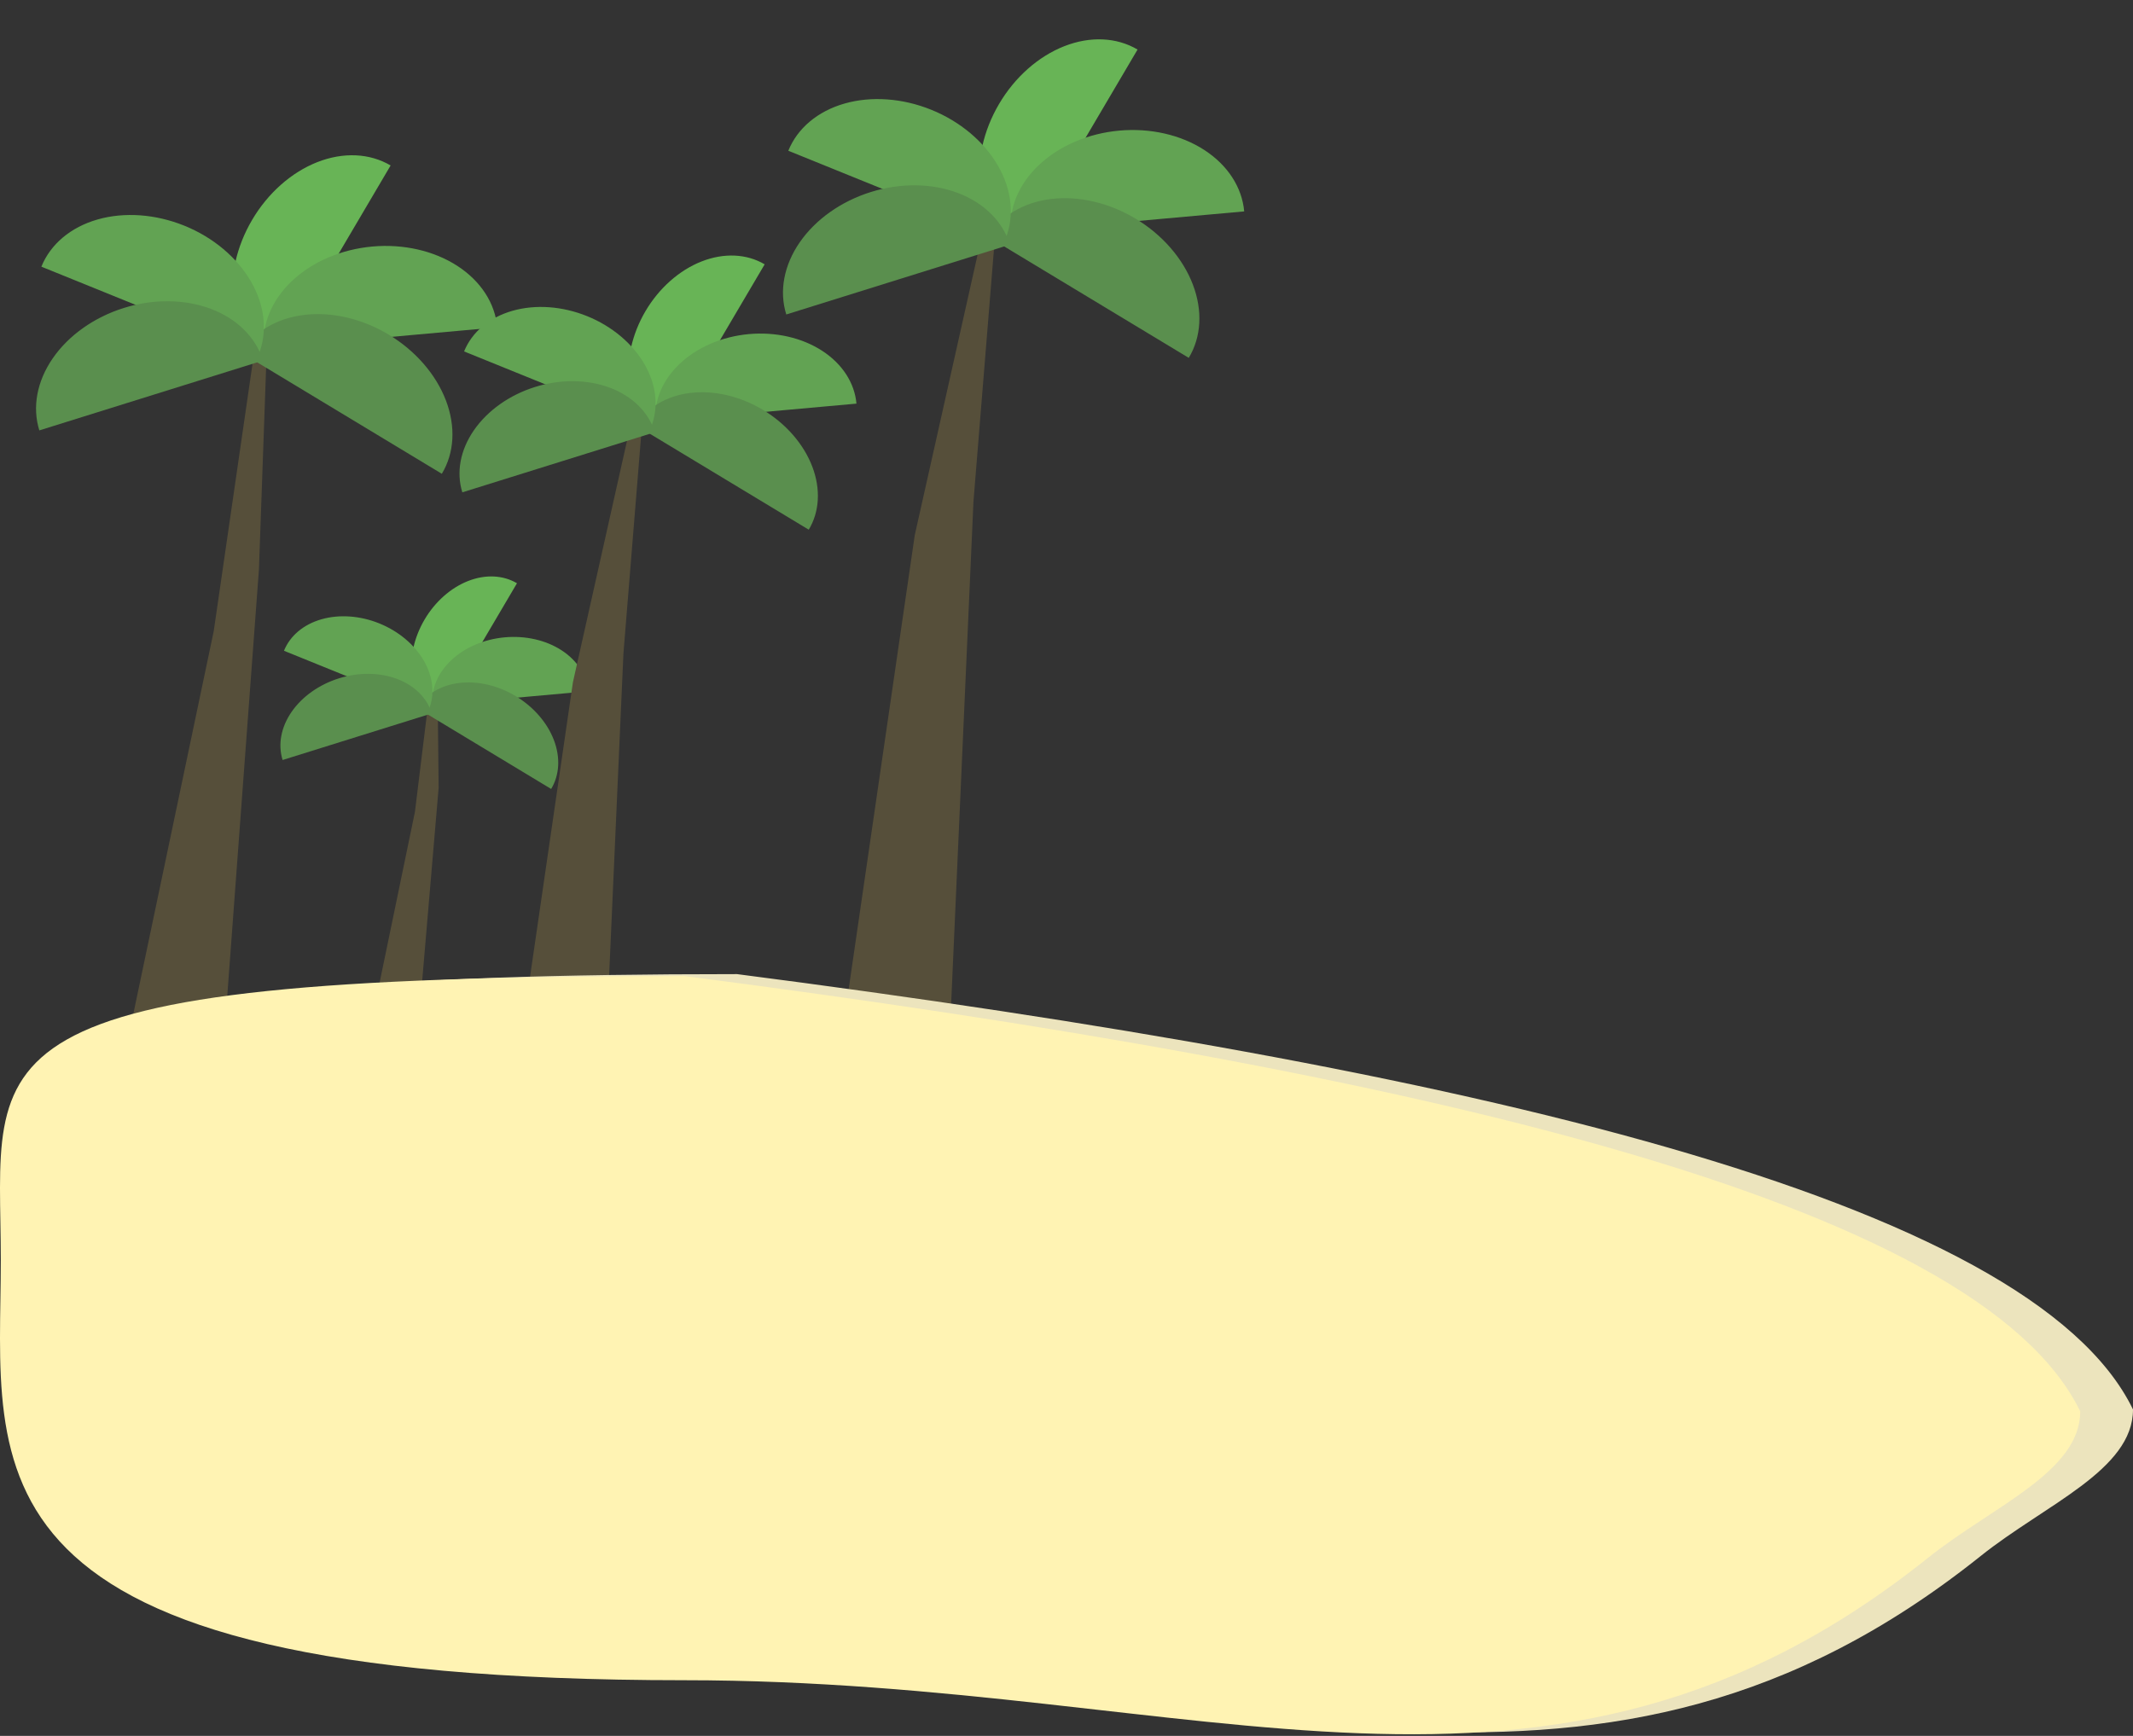 <svg width="989" height="805" viewBox="0 0 989 805" fill="none" xmlns="http://www.w3.org/2000/svg">
<rect x="0" y="0" width="989" height="805" fill="#333333" stroke="none"/>
<path d="M125.525 110.516L120.06 264.117L101.445 514.709L52.353 515.227L99.101 292.685L125.525 110.516Z" fill="#564F3A"/>
<path d="M125.959 170.35C116.243 164.625 109.831 154.204 108.133 141.378C106.435 128.553 109.59 114.373 116.905 101.959C124.219 89.545 135.093 79.913 147.134 75.182C159.176 70.451 171.399 71.01 181.115 76.734L153.537 123.542L125.959 170.35Z" fill="#68B456"/>
<path d="M122.347 161.547C121.335 150.316 126.064 139.031 135.496 130.175C144.928 121.319 158.288 115.617 172.639 114.324C186.989 113.03 201.154 116.251 212.017 123.278C222.88 130.305 229.552 140.562 230.564 151.793L176.455 156.67L122.347 161.547Z" fill="#62A353"/>
<path d="M111.842 163.55C117.671 153.897 128.16 147.597 141.004 146.037C153.847 144.477 167.992 147.785 180.327 155.232C192.661 162.68 202.176 173.657 206.776 185.749C211.377 197.841 210.687 210.057 204.859 219.711L158.351 191.63L111.842 163.55Z" fill="#5A8F4E"/>
<path d="M19.183 123.665C23.42 113.215 32.787 105.343 45.225 101.781C57.663 98.219 72.152 99.26 85.505 104.673C98.858 110.086 109.981 119.429 116.428 130.646C122.874 141.863 124.116 154.036 119.88 164.486L69.531 144.076L19.183 123.665Z" fill="#62A353"/>
<path d="M18.239 199.59C14.878 188.826 17.117 176.797 24.465 166.149C31.813 155.5 43.668 147.105 57.421 142.809C71.175 138.514 85.7 138.67 97.803 143.243C109.905 147.817 118.592 156.433 121.954 167.197L70.097 183.393L18.239 199.59Z" fill="#5A8F4E"/>
<path d="M202.616 293.012L203.38 365.364L186.55 562.686L153.796 563.032L192.392 376.481L202.616 293.012Z" fill="#564F3A"/>
<path d="M202.905 332.933C196.423 329.114 192.145 322.161 191.012 313.604C189.879 305.046 191.984 295.586 196.864 287.303C201.744 279.021 208.999 272.594 217.033 269.438C225.067 266.282 233.223 266.654 239.705 270.473L221.305 301.703L202.905 332.933Z" fill="#68B456"/>
<path d="M200.496 327.059C199.821 319.566 202.976 312.037 209.269 306.128C215.562 300.219 224.476 296.415 234.05 295.552C243.625 294.689 253.075 296.838 260.323 301.526C267.571 306.214 272.022 313.058 272.698 320.551L236.597 323.805L200.496 327.059Z" fill="#62A353"/>
<path d="M193.487 328.396C197.376 321.955 204.374 317.753 212.943 316.712C221.512 315.671 230.95 317.878 239.179 322.847C247.409 327.816 253.757 335.139 256.826 343.207C259.896 351.275 259.436 359.426 255.547 365.866L224.517 347.131L193.487 328.396Z" fill="#5A8F4E"/>
<path d="M131.667 301.784C134.493 294.812 140.743 289.56 149.042 287.184C157.34 284.807 167.007 285.501 175.916 289.113C184.825 292.724 192.247 298.958 196.548 306.442C200.849 313.926 201.677 322.047 198.851 329.02L165.259 315.402L131.667 301.784Z" fill="#62A353"/>
<path d="M131.037 352.441C128.794 345.26 130.288 337.234 135.19 330.13C140.093 323.025 148.002 317.424 157.178 314.558C166.355 311.692 176.046 311.796 184.121 314.847C192.195 317.899 197.991 323.648 200.234 330.829L165.635 341.635L131.037 352.441Z" fill="#5A8F4E"/>
<path d="M300.695 159.911L289.068 303.041L279.97 507.794L237.717 508.24L265.643 316.397L300.695 159.911Z" fill="#564F3A"/>
<path d="M307.08 203.15C298.718 198.223 293.199 189.254 291.738 178.215C290.277 167.176 292.992 154.972 299.287 144.287C305.582 133.602 314.942 125.312 325.306 121.24C335.67 117.169 346.19 117.649 354.552 122.576L330.816 162.863L307.08 203.15Z" fill="#68B456"/>
<path d="M303.972 195.573C303.101 185.906 307.172 176.194 315.29 168.572C323.407 160.949 334.907 156.042 347.258 154.929C359.609 153.815 371.801 156.588 381.15 162.635C390.5 168.683 396.242 177.511 397.113 187.178L350.543 191.375L303.972 195.573Z" fill="#62A353"/>
<path d="M294.931 197.297C299.947 188.989 308.975 183.567 320.029 182.224C331.083 180.882 343.258 183.729 353.874 190.138C364.49 196.548 372.679 205.996 376.639 216.404C380.599 226.811 380.005 237.325 374.989 245.634L334.96 221.465L294.931 197.297Z" fill="#5A8F4E"/>
<path d="M215.181 162.968C218.827 153.974 226.889 147.199 237.594 144.133C248.299 141.068 260.77 141.963 272.263 146.622C283.756 151.281 293.329 159.322 298.878 168.977C304.426 178.631 305.495 189.108 301.849 198.103L258.515 180.536L215.181 162.968Z" fill="#62A353"/>
<path d="M214.368 228.316C211.475 219.052 213.402 208.699 219.727 199.534C226.051 190.369 236.254 183.143 248.091 179.446C259.929 175.749 272.431 175.883 282.847 179.82C293.263 183.756 300.741 191.172 303.634 200.436L259.001 214.376L214.368 228.316Z" fill="#5A8F4E"/>
<path d="M464.869 66.355L451.36 232.653L440.79 470.548L391.698 471.066L424.144 248.17L464.869 66.355Z" fill="#564F3A"/>
<path d="M472.289 116.592C462.573 110.868 456.161 100.447 454.463 87.621C452.765 74.795 455.92 60.616 463.235 48.202C470.549 35.787 481.423 26.155 493.465 21.425C505.506 16.694 517.729 17.252 527.445 22.976L499.867 69.784L472.289 116.592Z" fill="#68B456"/>
<path d="M468.677 107.789C467.665 96.559 472.395 85.274 481.826 76.418C491.258 67.562 504.618 61.86 518.969 60.567C533.319 59.273 547.484 62.494 558.347 69.521C569.21 76.548 575.882 86.805 576.894 98.035L522.786 102.912L468.677 107.789Z" fill="#62A353"/>
<path d="M458.172 109.793C464.001 100.14 474.49 93.84 487.334 92.28C500.177 90.721 514.322 94.028 526.657 101.476C538.991 108.923 548.506 119.9 553.106 131.992C557.707 144.084 557.017 156.301 551.189 165.954L504.681 137.873L458.172 109.793Z" fill="#5A8F4E"/>
<path d="M365.513 69.908C369.75 59.458 379.117 51.586 391.555 48.024C403.993 44.462 418.482 45.502 431.835 50.916C445.188 56.329 456.312 65.672 462.758 76.889C469.205 88.106 470.446 100.279 466.21 110.729L415.862 90.318L365.513 69.908Z" fill="#62A353"/>
<path d="M364.569 145.833C361.208 135.069 363.447 123.04 370.795 112.391C378.143 101.743 389.998 93.347 403.751 89.052C417.505 84.756 432.03 84.912 444.133 89.486C456.235 94.059 464.923 102.676 468.284 113.439L416.427 129.636L364.569 145.833Z" fill="#5A8F4E"/>
<path d="M989 653.614C989 681.741 948.327 697.649 918.452 721.52C741.656 862.784 584.02 778.293 341.757 778.293C0.614 778.293 24.847 680.549 24.847 583.51C24.847 486.472 0.614 451.732 341.757 451.732C677.178 495.067 941.364 555.52 989 653.614Z" fill="#ECE4BD"/>
<path d="M964.528 654.502C964.528 682.629 923.855 698.537 893.98 722.407C717.184 863.672 559.549 779.181 317.285 779.181C-23.857 779.181 0.375 681.437 0.375 584.398C0.375 487.359 -23.857 452.62 317.285 452.62C652.706 495.955 916.892 556.407 964.528 654.502Z" fill="#FFF3B3"/>
</svg>
